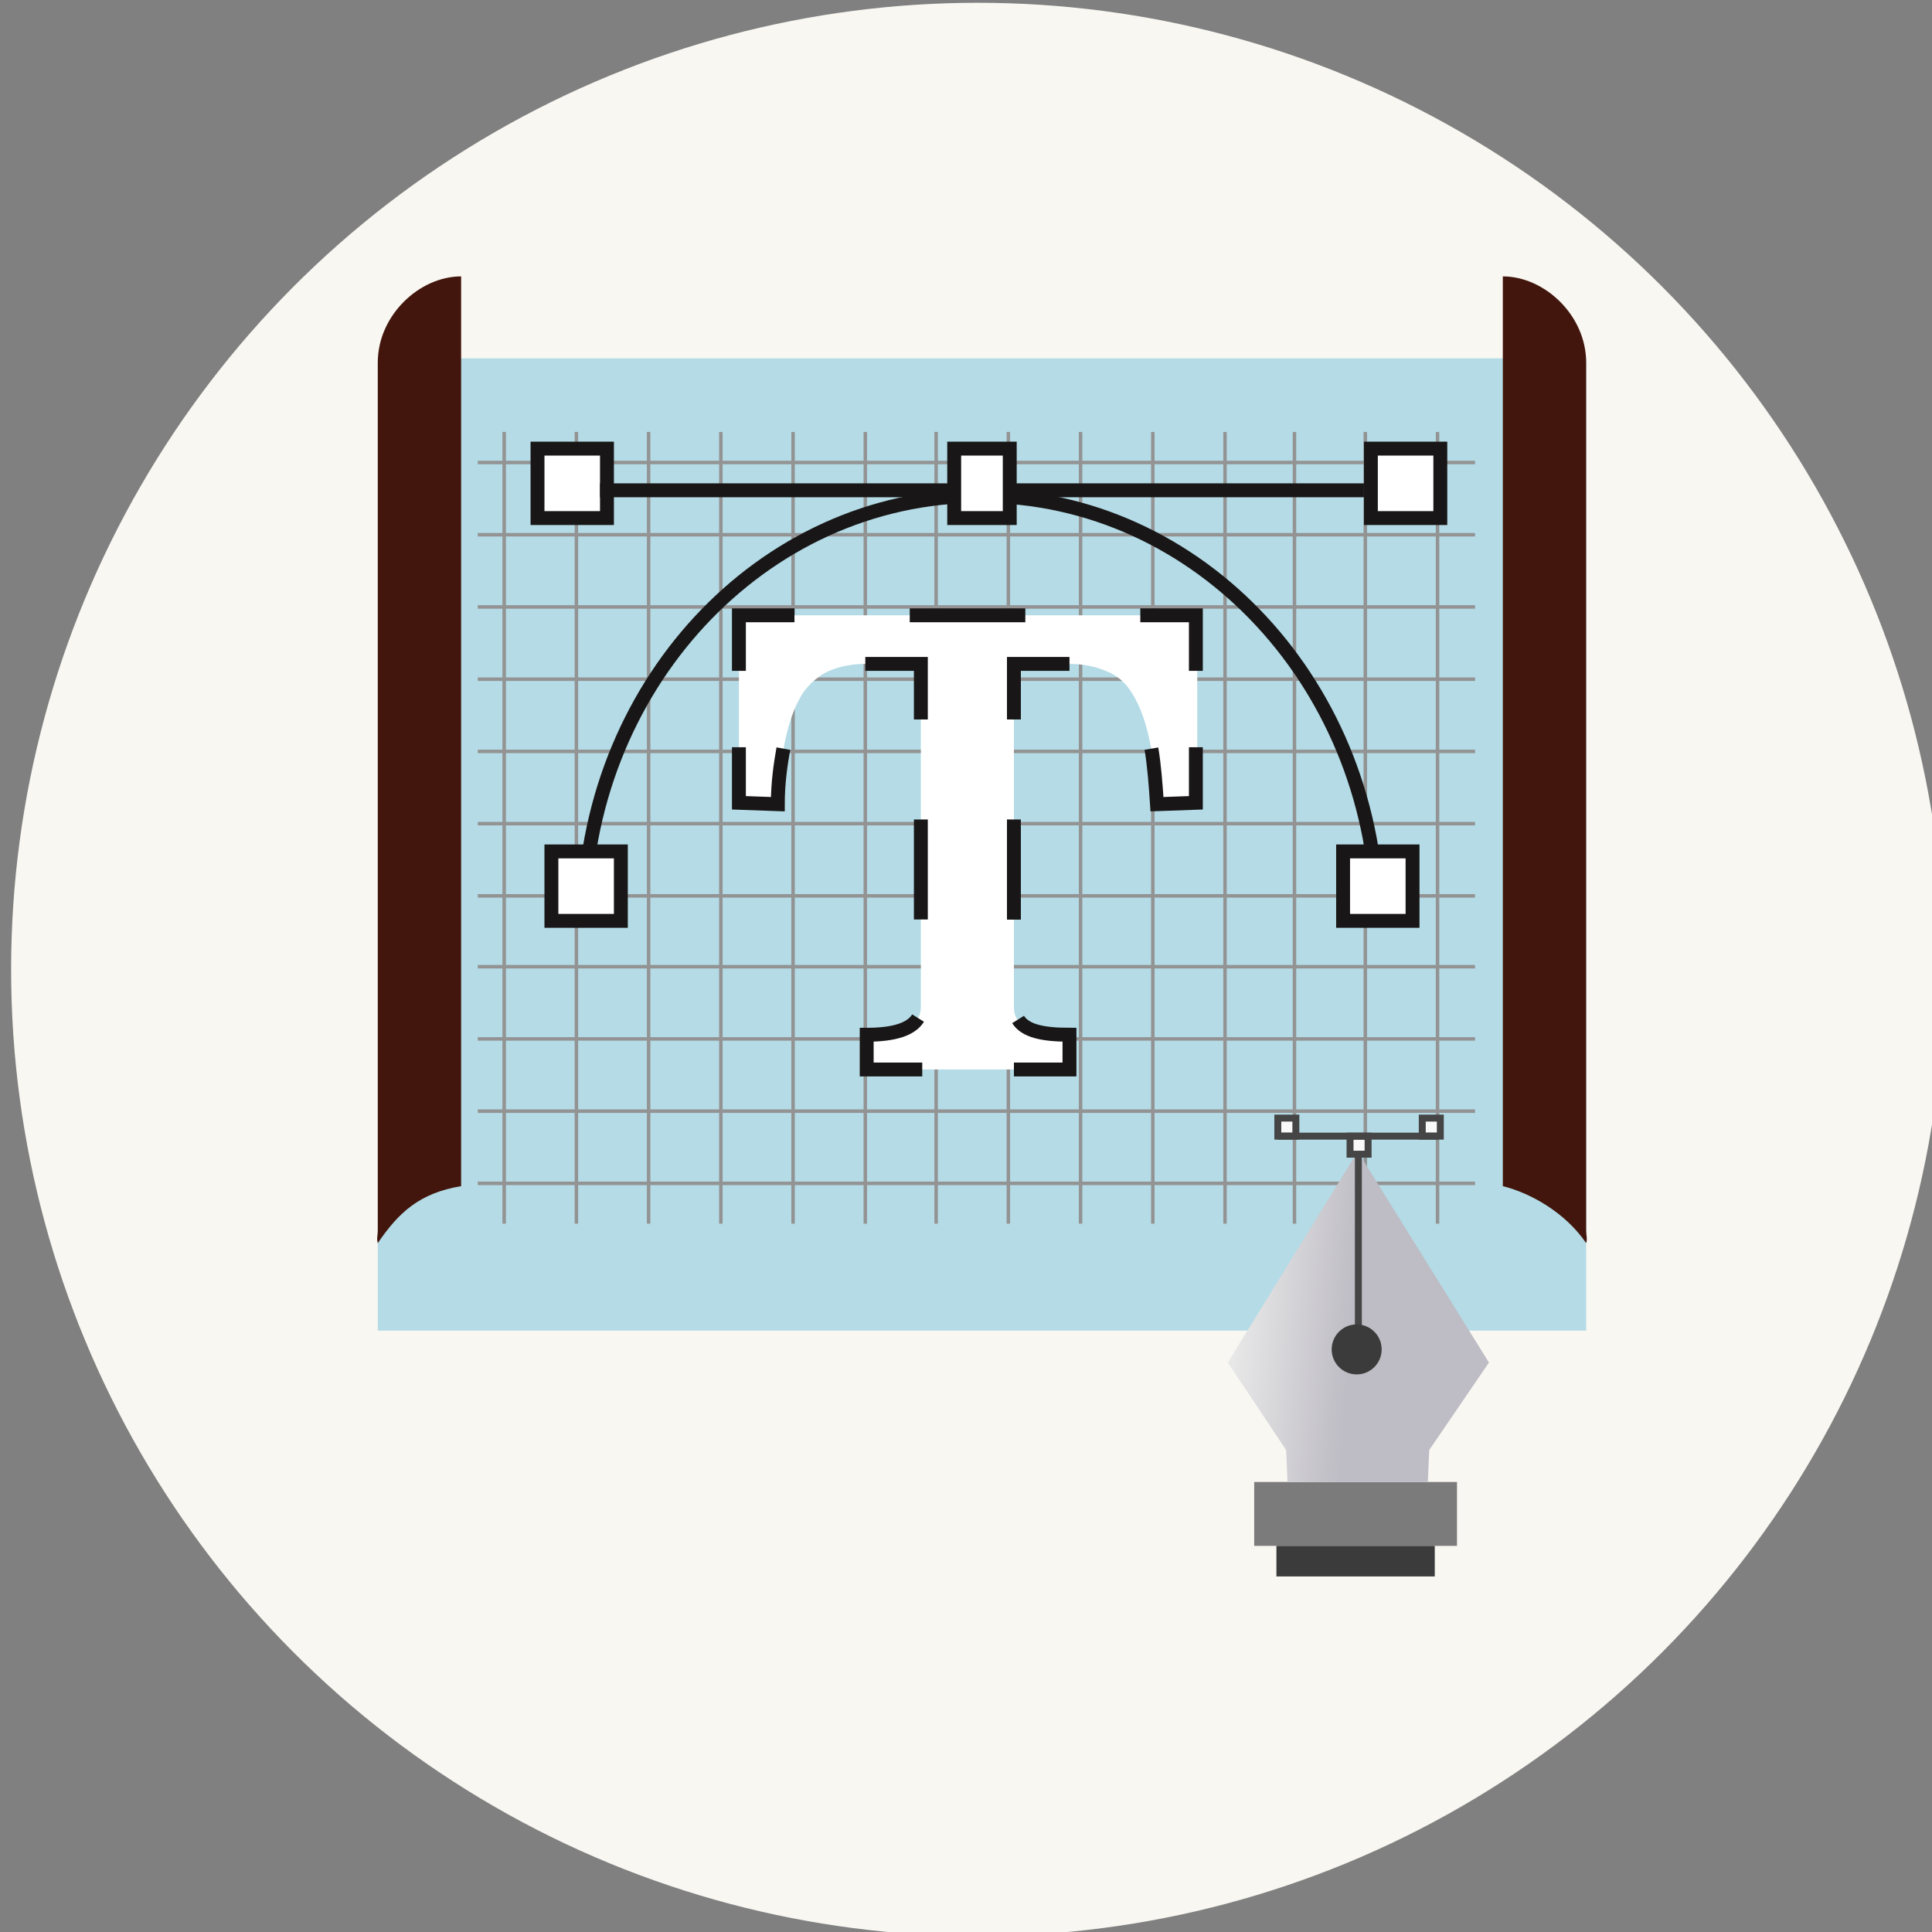 <?xml version="1.0" encoding="utf-8"?>
<!-- Generator: Adobe Illustrator 20.0.0, SVG Export Plug-In . SVG Version: 6.00 Build 0)  -->
<svg version="1.1" id="Layer_1" xmlns="http://www.w3.org/2000/svg" xmlns:xlink="http://www.w3.org/1999/xlink" x="0px" y="0px"
	 viewBox="0 0 139.1 139.1" enable-background="new 0 0 139.1 139.1" xml:space="preserve">
<rect x="0" y="0" width="139.1" height="139.1" fill="#808080" stroke="none"/>
<circle fill="#F8F7F2" cx="-833.5" cy="1752.8" r="70"/>
<g>
	<path fill="#333333" d="M-783.8,1786.3c0,1.4-1.1,2.5-2.5,2.5h-95c-1.4,0-2.5-1.1-2.5-2.5v-62c0-1.4,1.1-2.5,2.5-2.5h95
		c1.4,0,2.5,1.1,2.5,2.5V1786.3z"/>
	<rect x="-877.8" y="1726.8" fill="#F9F9FA" width="87" height="55"/>
</g>
<g>
	<line fill="none" stroke="#C9C9C9" stroke-miterlimit="10" x1="-801.3" y1="1771.8" x2="-801.3" y2="1732.8"/>
	<rect x="-804.1" y="1722.6" fill="#F68938" width="5.1" height="58.3"/>
	<rect x="-804.1" y="1719.2" fill="#F8F6F2" width="5.1" height="3.5"/>
	<path fill="#5C5C5C" d="M-798.9,1709.4h-4.1c-0.6,0-1.2,0.7-1.2,1.5v8.2h5.2V1709.4z"/>
	<rect x="-799" y="1722.6" fill="#A91E23" width="5.1" height="58.3"/>
	<rect x="-799" y="1719.2" fill="#C2C1BF" width="5.1" height="3.5"/>
	<path fill="#111111" d="M-798.9,1709.4h3.9c0.6,0,1.1,0.7,1.1,1.5v8.2h-5.1V1709.4z"/>
	<polyline fill="#F4B26D" points="-798.9,1780.9 -804.1,1780.9 -801.3,1790.6 -799.1,1790.6 	"/>
	<polyline fill="#F5A657" points="-799.1,1790.6 -796.9,1790.6 -793.9,1780.9 -799,1780.9 	"/>
	<g>
		
			<linearGradient id="SVGID_1_" gradientUnits="userSpaceOnUse" x1="-3708.68" y1="1379.854" x2="-3708.68" y2="1375.454" gradientTransform="matrix(0 -1 1 0 -2176.724 -1916.07)">
			<stop  offset="0.5" style="stop-color:#37474F"/>
			<stop  offset="0.5" style="stop-color:#445B65"/>
		</linearGradient>
		<path fill="url(#SVGID_1_)" d="M-801.3,1790.6c0,0,0.5,1.3,1.1,2.9c0.6,1.6,1.6,1.6,2.2,0c0.6-1.6,1.1-2.9,1.1-2.9"/>
	</g>
</g>
<rect x="-823.8" y="1756.8" fill="#090705" width="7" height="3"/>
<rect x="-815.8" y="1756.8" fill="#090705" width="8" height="3"/>
<rect x="-832.8" y="1756.8" fill="#090705" width="8" height="3"/>
<rect x="-840.8" y="1731.8" fill="#3A3B3A" width="11" height="1"/>
<rect x="-843.8" y="1735.8" fill="#3A3B3A" width="11" height="2"/>
<rect x="-830.8" y="1735.8" fill="#3A3B3A" width="11" height="2"/>
<rect x="-817.8" y="1735.8" fill="#3A3B3A" width="11" height="2"/>
<path fill="#3A3B3A" d="M-841.4,1733.7c0.1,0.1,0.2,0.1,0.2,0.3c0,0.1-0.1,0.3-0.3,0.3c-0.1,0-0.2,0-0.2-0.1l-2-1.3
	c-0.1-0.1-0.2-0.1-0.2-0.3c0-0.1,0.1-0.2,0.2-0.3l2-1.3c0.1,0,0.1-0.1,0.2-0.1c0.1,0,0.3,0.1,0.3,0.3c0,0.1-0.1,0.2-0.2,0.3
	l-1.7,1.2L-841.4,1733.7z"/>
<path fill="#3A3B3A" d="M-826.3,1732.7l-1.7-1.2c-0.1-0.1-0.2-0.1-0.2-0.3c0-0.1,0.1-0.3,0.3-0.3c0.1,0,0.1,0,0.2,0.1l2,1.3
	c0.1,0.1,0.2,0.1,0.2,0.3c0,0.1-0.1,0.2-0.2,0.3l-2,1.3c-0.1,0-0.1,0.1-0.2,0.1c-0.1,0-0.3-0.1-0.3-0.3c0-0.1,0.1-0.2,0.2-0.3
	L-826.3,1732.7z"/>
<rect x="-840.8" y="1739.8" fill="#3A3B3A" width="11" height="2"/>
<path fill="#3A3B3A" d="M-841.4,1742.4c0.1,0.1,0.2,0.1,0.2,0.3c0,0.1-0.1,0.3-0.3,0.3c-0.1,0-0.2,0-0.2-0.1l-2-1.3
	c-0.1-0.1-0.2-0.1-0.2-0.3c0-0.1,0.1-0.2,0.2-0.3l2-1.3c0.1,0,0.1-0.1,0.2-0.1c0.1,0,0.3,0.1,0.3,0.3c0,0.1-0.1,0.2-0.2,0.3
	l-1.7,1.2L-841.4,1742.4z"/>
<path fill="#3A3B3A" d="M-826.3,1741.4l-1.7-1.2c-0.1-0.1-0.2-0.1-0.2-0.3c0-0.1,0.1-0.3,0.3-0.3c0.1,0,0.1,0,0.2,0.1l2,1.3
	c0.1,0.1,0.2,0.1,0.2,0.3c0,0.1-0.1,0.2-0.2,0.3l-2,1.3c-0.1,0-0.1,0.1-0.2,0.1c-0.1,0-0.3-0.1-0.3-0.3c0-0.1,0.1-0.2,0.2-0.3
	L-826.3,1741.4z"/>
<line fill="none" stroke="#010101" stroke-miterlimit="10" x1="-833.8" y1="1764.3" x2="-807.8" y2="1764.3"/>
<line fill="none" stroke="#010101" stroke-miterlimit="10" x1="-833.8" y1="1767.3" x2="-807.8" y2="1767.3"/>
<line fill="none" stroke="#010101" stroke-miterlimit="10" x1="-833.8" y1="1770.3" x2="-807.8" y2="1770.3"/>
<line fill="none" stroke="#010101" stroke-miterlimit="10" x1="-840.8" y1="1773.3" x2="-807.8" y2="1773.3"/>
<g>
	<rect x="-876.5" y="1760" fill="#333333" width="38.4" height="2.3"/>
	<rect x="-876.5" y="1758.3" fill="#333333" width="4.4" height="5.1"/>
	<g>
		<rect x="-861.2" y="1707.8" fill="#676766" width="6.6" height="11.4"/>
		<rect x="-860" y="1719.2" fill="#333333" width="4.1" height="3.4"/>
		<path fill="#8F8F8F" d="M-857.9,1722c-6.1,0-11,4.9-11,11c0,6.1,4.9,11,11,11c6.1,0,11-4.9,11-11
			C-846.9,1726.9-851.9,1722-857.9,1722z M-857.9,1741.9c-4.9,0-8.9-4-8.9-8.9c0-4.9,4-8.9,8.9-8.9c4.9,0,8.9,4,8.9,8.9
			C-849,1737.9-853,1741.9-857.9,1741.9z"/>
		
			<rect x="-889.7" y="1761.1" transform="matrix(0.294 -0.956 0.956 0.294 -2298.584 415.691)" fill="#8F8F8F" width="43.4" height="4.5"/>
		
			<rect x="-849.5" y="1741.5" transform="matrix(0.961 -0.277 0.277 0.961 -522 -165.774)" fill="#8F8F8F" width="4.5" height="43.4"/>
		<polygon fill="#FDFEFF" points="-876.6,1794.7 -876.6,1794.7 -875.7,1783.1 -873.2,1783.9 		"/>
		<polygon fill="#FDFEFF" points="-839.1,1795 -839.1,1795 -840,1783.4 -842.5,1784.2 		"/>
		<rect x="-842.2" y="1758.7" fill="#333333" width="4.4" height="5.1"/>
		<path fill="#333333" d="M-854.9,1767.1c0,1.1-0.9,2.1-2.1,2.1l0,0c-1.1,0-2.1-0.9-2.1-2.1v-12.2c0-1.1,0.9-2.1,2.1-2.1l0,0
			c1.1,0,2.1,0.9,2.1,2.1V1767.1z"/>
	</g>
</g>
<g>
	<circle fill="#F8F7F2" cx="70.4" cy="69.8" r="69.6"/>
	<rect x="27.2" y="25.8" fill="#B4DBE6" width="87" height="70"/>
	<path fill="#42160C" d="M33.2,85.4V19.9c-3,0-6,2.8-6,6.2v62.5c0,0.3-0.1,0.6,0,0.9C28.7,87.3,30.2,85.9,33.2,85.4z"/>
	<path fill="#42160C" d="M108.2,85.4V19.9c3,0,6,2.8,6,6.2v62.5c0,0.3,0.1,0.6,0,0.9C112.7,87.3,110.2,85.9,108.2,85.4z"/>
	<line fill="none" stroke="#939393" stroke-width="0.25" stroke-miterlimit="10" x1="34.4" y1="33.3" x2="106.2" y2="33.3"/>
	<line fill="none" stroke="#939393" stroke-width="0.25" stroke-miterlimit="10" x1="34.4" y1="38.5" x2="106.2" y2="38.5"/>
	<line fill="none" stroke="#939393" stroke-width="0.25" stroke-miterlimit="10" x1="34.4" y1="43.7" x2="106.2" y2="43.7"/>
	<line fill="none" stroke="#939393" stroke-width="0.25" stroke-miterlimit="10" x1="34.4" y1="48.9" x2="106.2" y2="48.9"/>
	<line fill="none" stroke="#939393" stroke-width="0.25" stroke-miterlimit="10" x1="34.4" y1="54.1" x2="106.2" y2="54.1"/>
	<line fill="none" stroke="#939393" stroke-width="0.25" stroke-miterlimit="10" x1="34.4" y1="59.3" x2="106.2" y2="59.3"/>
	<line fill="none" stroke="#939393" stroke-width="0.25" stroke-miterlimit="10" x1="34.4" y1="64.5" x2="106.2" y2="64.5"/>
	<line fill="none" stroke="#939393" stroke-width="0.25" stroke-miterlimit="10" x1="34.4" y1="69.6" x2="106.2" y2="69.6"/>
	<line fill="none" stroke="#939393" stroke-width="0.25" stroke-miterlimit="10" x1="34.4" y1="74.8" x2="106.2" y2="74.8"/>
	<line fill="none" stroke="#939393" stroke-width="0.25" stroke-miterlimit="10" x1="34.4" y1="80" x2="106.2" y2="80"/>
	<line fill="none" stroke="#939393" stroke-width="0.25" stroke-miterlimit="10" x1="34.4" y1="85.2" x2="106.2" y2="85.2"/>
	<line fill="none" stroke="#939393" stroke-width="0.25" stroke-miterlimit="10" x1="88.2" y1="31.1" x2="88.2" y2="88.1"/>
	<line fill="none" stroke="#939393" stroke-width="0.25" stroke-miterlimit="10" x1="83" y1="31.1" x2="83" y2="88.1"/>
	<line fill="none" stroke="#939393" stroke-width="0.25" stroke-miterlimit="10" x1="77.8" y1="31.1" x2="77.8" y2="88.1"/>
	<line fill="none" stroke="#939393" stroke-width="0.25" stroke-miterlimit="10" x1="72.6" y1="31.1" x2="72.6" y2="88.1"/>
	<line fill="none" stroke="#939393" stroke-width="0.25" stroke-miterlimit="10" x1="67.4" y1="31.1" x2="67.4" y2="88.1"/>
	<line fill="none" stroke="#939393" stroke-width="0.25" stroke-miterlimit="10" x1="62.3" y1="31.1" x2="62.3" y2="88.1"/>
	<line fill="none" stroke="#939393" stroke-width="0.25" stroke-miterlimit="10" x1="57.1" y1="31.1" x2="57.1" y2="88.1"/>
	<line fill="none" stroke="#939393" stroke-width="0.25" stroke-miterlimit="10" x1="51.9" y1="31.1" x2="51.9" y2="88.1"/>
	<line fill="none" stroke="#939393" stroke-width="0.25" stroke-miterlimit="10" x1="46.7" y1="31.1" x2="46.7" y2="88.1"/>
	<line fill="none" stroke="#939393" stroke-width="0.25" stroke-miterlimit="10" x1="41.5" y1="31.1" x2="41.5" y2="88.1"/>
	<line fill="none" stroke="#939393" stroke-width="0.25" stroke-miterlimit="10" x1="36.3" y1="31.1" x2="36.3" y2="88.1"/>
	<line fill="none" stroke="#939393" stroke-width="0.25" stroke-miterlimit="10" x1="103.5" y1="31.1" x2="103.5" y2="88.1"/>
	<line fill="none" stroke="#939393" stroke-width="0.25" stroke-miterlimit="10" x1="98.3" y1="31.1" x2="98.3" y2="88.1"/>
	<line fill="none" stroke="#939393" stroke-width="0.25" stroke-miterlimit="10" x1="93.2" y1="31.1" x2="93.2" y2="88.1"/>
	<g>
		<path fill="#FFFFFF" d="M86.1,57.8l-2.8,0.1c-0.1-2-0.3-3.6-0.6-4.9c-0.3-1.3-0.7-2.3-1.2-3.1c-0.5-0.8-1.1-1.3-1.9-1.6
			c-0.7-0.3-1.6-0.5-2.6-0.5h-4v24.7c0,1.4,1.3,2,4,2V77H62.4v-2.5c2.6,0,3.9-0.7,3.9-2V47.8h-4c-1,0-1.9,0.2-2.6,0.5
			c-0.7,0.3-1.4,0.9-1.9,1.6c-0.5,0.8-0.9,1.8-1.2,3.1c-0.3,1.3-0.5,2.9-0.6,4.9l-2.8-0.1V44.3h33V57.8z"/>
		<g>
			<g>
				<path fill="none" stroke="#181616" stroke-miterlimit="10" d="M86.1,53.8v4l-2.8,0.1c-0.1-1.5-0.2-2.8-0.4-4"/>
				<path fill="none" stroke="#181616" stroke-miterlimit="10" d="M77,47.8C77,47.8,77,47.8,77,47.8l-4,0v4"/>
				
					<line fill="none" stroke="#181616" stroke-miterlimit="10" stroke-dasharray="7.212,7.212" x1="73" y1="59" x2="73" y2="69.8"/>
				<path fill="none" stroke="#181616" stroke-miterlimit="10" d="M73.3,73.4c0.5,0.8,1.7,1.1,3.7,1.1V77h-4"/>
				<path fill="none" stroke="#181616" stroke-miterlimit="10" d="M66.4,77h-4v-2.5c2,0,3.2-0.4,3.7-1.2"/>
				
					<line fill="none" stroke="#181616" stroke-miterlimit="10" stroke-dasharray="7.199,7.199" x1="66.3" y1="66.2" x2="66.3" y2="55.4"/>
				<polyline fill="none" stroke="#181616" stroke-miterlimit="10" points="66.3,51.8 66.3,47.8 62.3,47.8 				"/>
				<path fill="none" stroke="#181616" stroke-miterlimit="10" d="M56.4,53.9c-0.2,1.1-0.4,2.5-0.4,4l-2.8-0.1v-4"/>
				<polyline fill="none" stroke="#181616" stroke-miterlimit="10" points="53.2,48.3 53.2,44.3 57.2,44.3 				"/>
				
					<line fill="none" stroke="#181616" stroke-miterlimit="10" stroke-dasharray="8.321,8.321" x1="65.5" y1="44.3" x2="78" y2="44.3"/>
				<polyline fill="none" stroke="#181616" stroke-miterlimit="10" points="82.1,44.3 86.1,44.3 86.1,48.3 				"/>
			</g>
		</g>
	</g>
	<path fill="none" stroke="#181616" stroke-miterlimit="10" d="M42,66.6c0-17.1,12.8-30.9,28.6-30.9s28.6,13.8,28.6,30.9"/>
	<rect x="38.7" y="32.3" fill="#FFFFFF" stroke="#181616" stroke-miterlimit="10" width="5" height="5"/>
	<rect x="39.7" y="61.3" fill="#FFFFFF" stroke="#181616" stroke-miterlimit="10" width="5" height="5"/>
	<rect x="96.7" y="61.3" fill="#FFFFFF" stroke="#181616" stroke-miterlimit="10" width="5" height="5"/>
	<rect x="98.7" y="32.3" fill="#FFFFFF" stroke="#181616" stroke-miterlimit="10" width="5" height="5"/>
	<line fill="none" stroke="#181616" stroke-miterlimit="10" x1="43.2" y1="35.3" x2="98.2" y2="35.3"/>
	<rect x="68.7" y="32.3" fill="#FFFFFF" stroke="#181616" stroke-miterlimit="10" width="4" height="5"/>
	<rect x="90.3" y="106.7" fill="#7C7B7B" width="14.6" height="4.6"/>
	<rect x="91.9" y="111.3" fill="#3A3B3A" width="11.4" height="2.2"/>
	
		<linearGradient id="SVGID_2_" gradientUnits="userSpaceOnUse" x1="1056.139" y1="2341.068" x2="1070.485" y2="2329.03" gradientTransform="matrix(0.707 0.707 -0.707 0.707 997.285 -2308.151)">
		<stop  offset="0" style="stop-color:#E9E9E9"/>
		<stop  offset="0.463" style="stop-color:#BEBCC4"/>
		<stop  offset="1" style="stop-color:#BEBCC4"/>
	</linearGradient>
	<polyline fill="url(#SVGID_2_)" points="98,82.5 88.4,98.1 92.6,104.4 92.7,106.7 102.8,106.7 102.9,104.4 107.2,98.1 97.5,82.5 	
		"/>
	<line fill="none" stroke="#454546" stroke-width="0.5" stroke-miterlimit="10" x1="97.8" y1="83.2" x2="97.8" y2="97.3"/>
	<ellipse transform="matrix(0.707 -0.707 0.707 0.707 -40.117 97.508)" fill="#3A3B3A" cx="97.7" cy="97.2" rx="1.8" ry="1.8"/>
	<rect x="97.2" y="81.8" fill="#F9F9FA" stroke="#454546" stroke-width="0.5" stroke-miterlimit="10" width="1.3" height="1.3"/>
	<rect x="92" y="80.5" fill="#F9F9FA" stroke="#454546" stroke-width="0.5" stroke-miterlimit="10" width="1.3" height="1.3"/>
	<rect x="102.4" y="80.5" fill="#F9F9FA" stroke="#454546" stroke-width="0.5" stroke-miterlimit="10" width="1.3" height="1.3"/>
	<line fill="none" stroke="#454546" stroke-width="0.5" stroke-miterlimit="10" x1="92" y1="81.8" x2="103.5" y2="81.8"/>
</g>
</svg>
